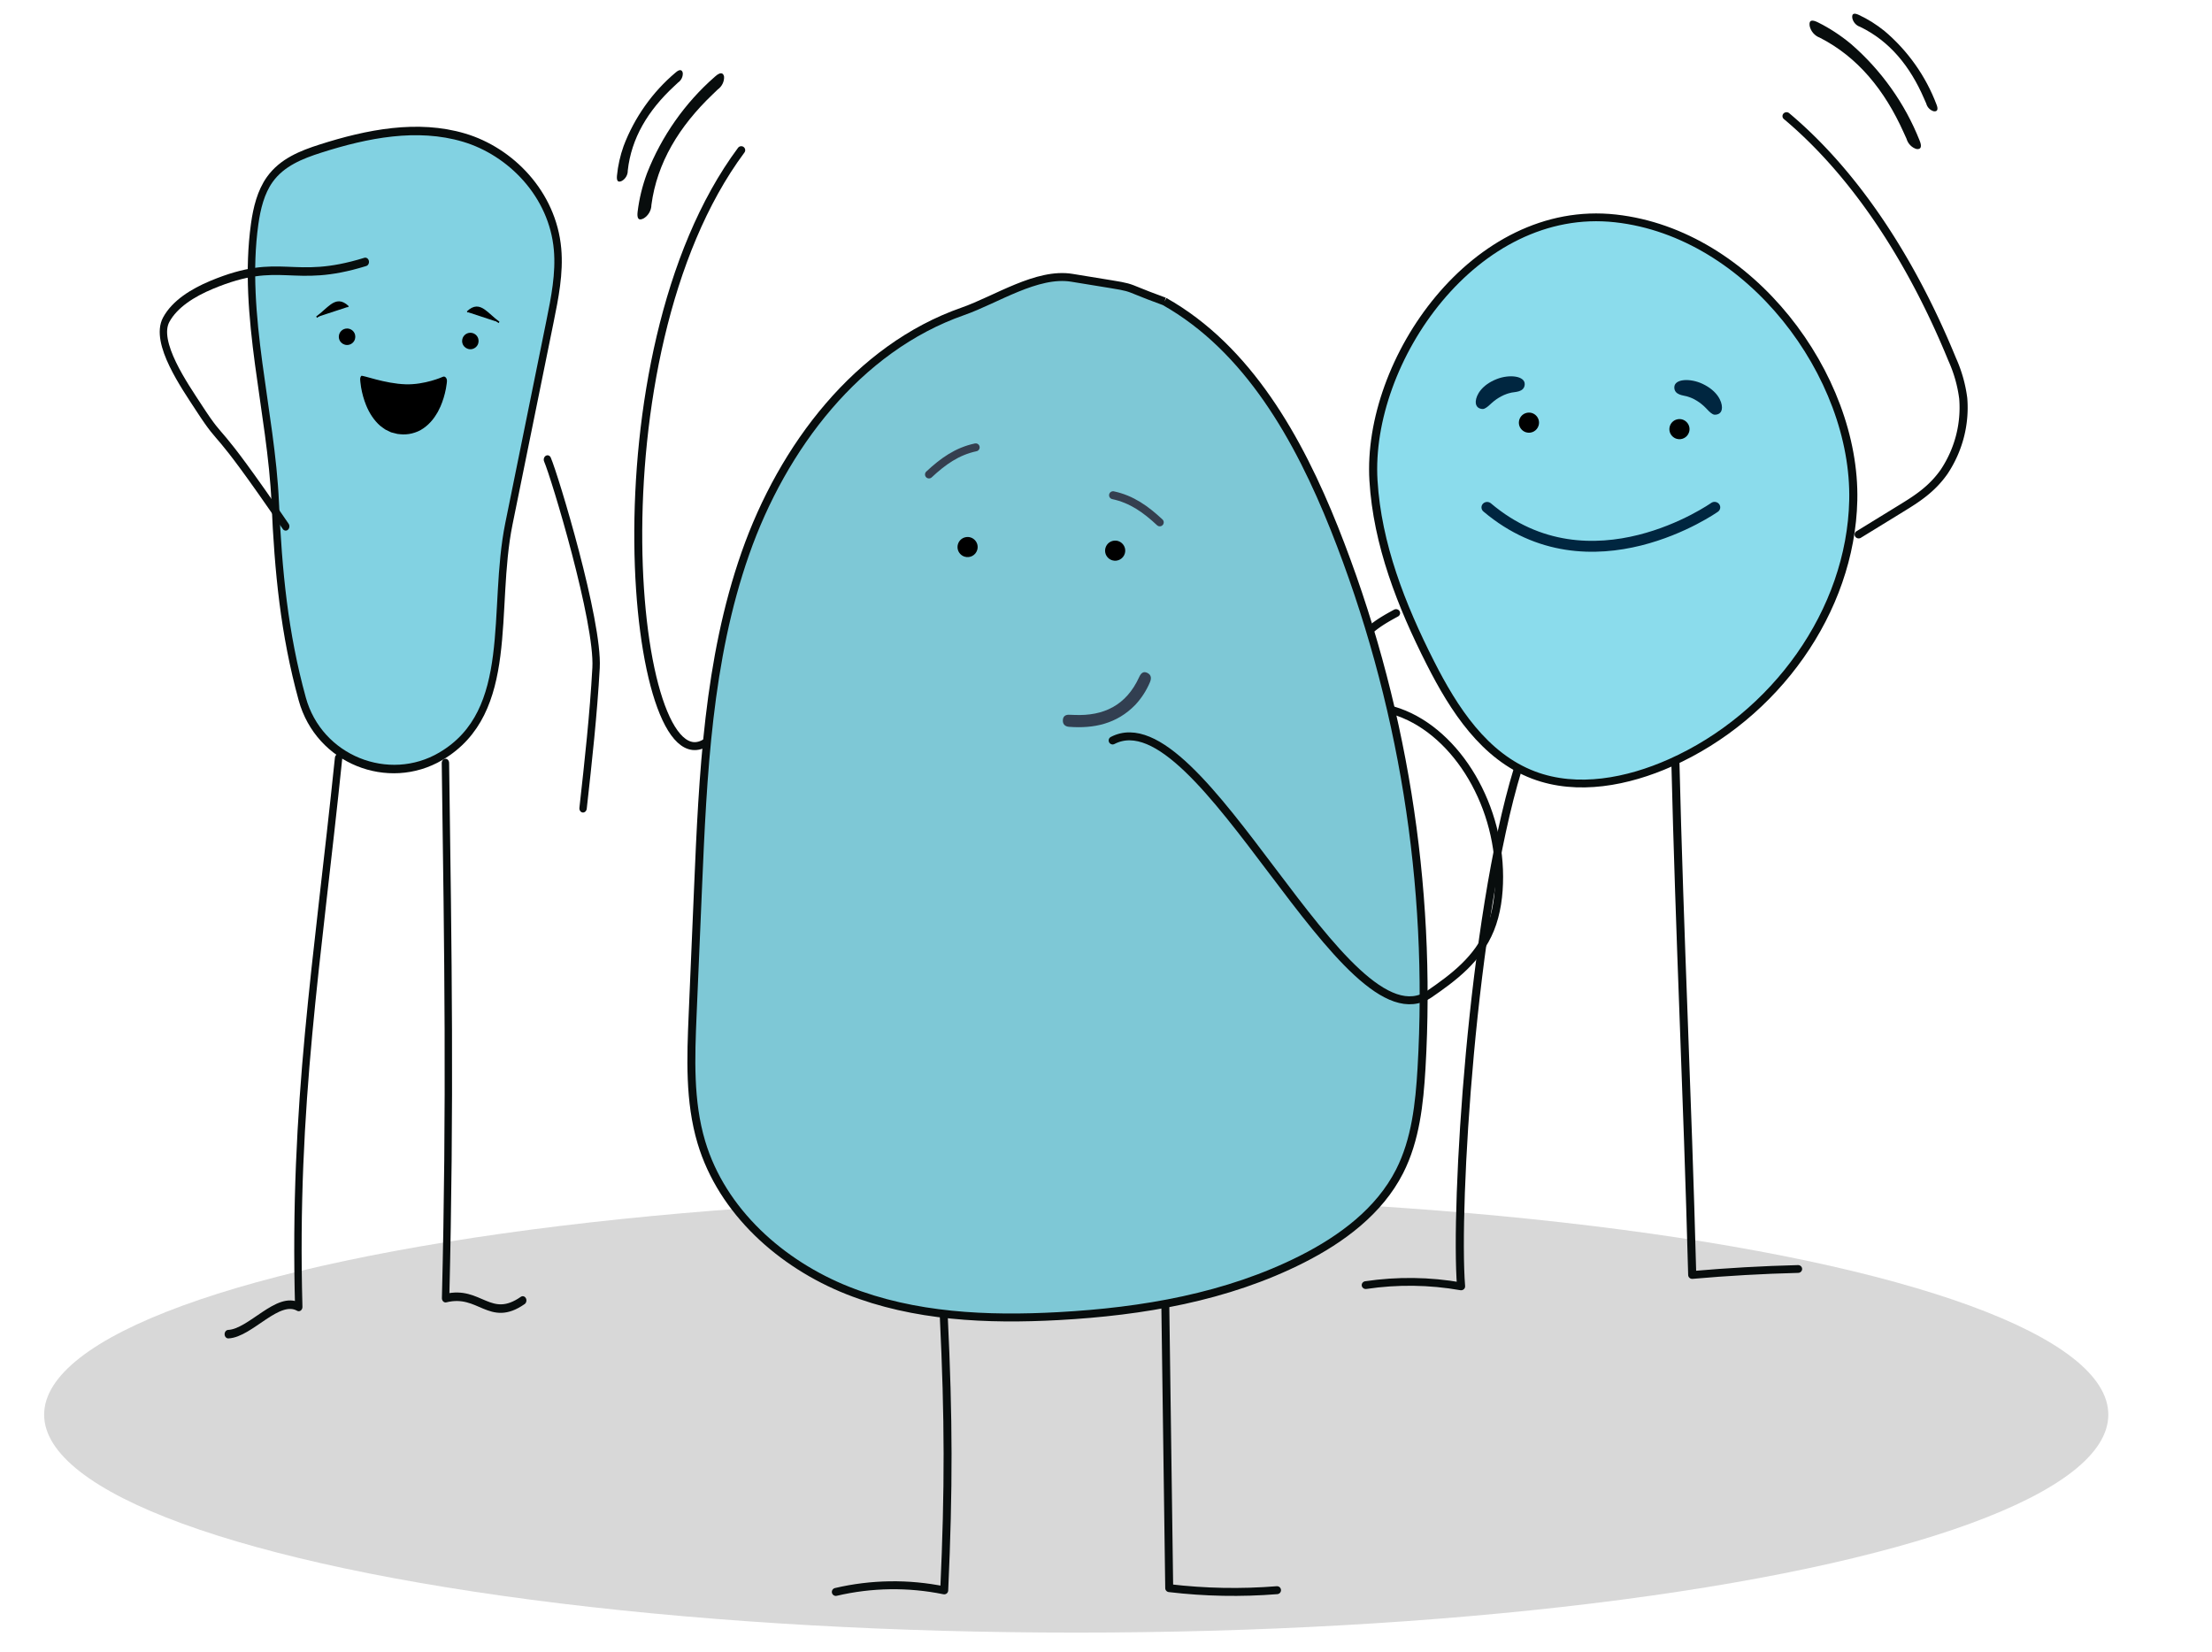 <?xml version="1.0" encoding="utf-8"?>
<svg viewBox="-1345.017 -301.846 1391.984 1039.581" xmlns="http://www.w3.org/2000/svg">
  <defs>
    <clipPath id="clip-Balance">
      <rect width="1166" height="1094"/>
    </clipPath>
    <clipPath id="clip-1">
      <rect width="1166" height="1094"/>
    </clipPath>
    <clipPath id="clip-Illustration_-_Min_fysiske_energi_-_Min_fysiske_aktivitet">
      <rect width="545" height="513"/>
    </clipPath>
    <clipPath id="clip-path">
      <rect id="Rectangle_374" data-name="Rectangle 374" width="35.569" height="27.465" fill="#323f51"/>
    </clipPath>
    <clipPath id="clip-14">
      <rect width="1166" height="1094"/>
    </clipPath>
  </defs>
  <ellipse style="fill: rgb(216, 216, 216);" cx="-667.761" cy="588.349" rx="649.48" ry="137.136"/>
  <g id="Balance" clip-path="url(#clip-Balance)" transform="matrix(1, 0, 0, 1, 1599.251, -39.533)"/>
  <g id="Group_1192" data-name="Group 1192" transform="matrix(-1, 0, 0, 1, 4894.751, -978.706)"/>
  <polyline style="fill: rgb(216, 216, 216); stroke: rgb(0, 0, 0);" points="510.455 -75.258" transform="matrix(1, 0, 0, 1, 2093.514, 38.999)"/>
  <g transform="matrix(1, 0, 0, 1, -3064.622, -497.814)">
    <g id="Group_1191" data-name="Group 1191" transform="matrix(2.397, 0, 0, 2.763, 1292.244, 26044.061)" style="">
      <path id="Path_1609" data-name="Path 1609" d="M0,0" transform="matrix(0.996, -0.087, 0.087, 0.996, 287.217, -9238.794)" fill="none" stroke="#353f4f" stroke-miterlimit="10" stroke-width="5.492"/>
      <path id="Path_1607" data-name="Path 1607" d="M 235.581 -9294.366 C 235.277 -9297.992 235.406 -9301.772 237.007 -9304.986 C 239.219 -9309.421 243.824 -9312.052 248.267 -9314.264 C 259.52 -9319.864 271.822 -9324.437 284.534 -9323.584 C 297.246 -9322.731 310.392 -9315.273 314.694 -9303.219 C 316.579 -9297.939 316.67 -9292.265 316.74 -9286.71 L 317.339 -9239.769 C 317.592 -9219.811 329.632 -9198.294 312.679 -9184.757 C 300.959 -9175.398 281.619 -9178.133 273.96 -9190.89 C 265.719 -9204.617 260.751 -9218.214 256.231 -9233.246 C 250.179 -9253.377 237.343 -9273.362 235.581 -9294.366 Z" style="stroke-miterlimit: 3; stroke: rgb(8, 13, 13); stroke-width: 1.938px; fill: rgb(130, 210, 226);" transform="matrix(0.978, 0.182, -0.242, 0.978, -2234.486, -257.063)"/>
      <path id="Path_1606" data-name="Path 1606" d="M 21.943 -4.144 C 41.574 21.624 37.223 13.512 44.259 23.256 C 47.859 28.245 55.779 38.36 52.489 43.452 C 50.204 46.987 45.44 49.473 40.423 51.188 C 21.852 57.535 19.479 50.83 0 55.709" transform="translate(275.162 -9239.734) rotate(179)" fill="none" stroke-linecap="round" stroke-linejoin="round" style="stroke: rgb(8, 13, 13); stroke-width: 1.938px;"/>
      <path id="Path_1611" data-name="Path 1611" d="M 295.388 -9179.144 C 297.097 -9135.397 298.474 -9101.436 298.235 -9057.307 C 307.179 -9059.403 309.966 -9051.762 318.486 -9057.134" fill="none" stroke-linecap="round" stroke-linejoin="round" style="stroke: rgb(8, 13, 13); stroke-width: 1.938px;" transform="matrix(1, 0.017, -0.023, 1, -211.279, -7.192)"/>
      <path id="Path_1608" data-name="Path 1608" d="M 267.238 -9180.701 C 262.742 -9133.673 257.136 -9101.772 259.661 -9055.582 C 254.187 -9058.18 247.128 -9049.405 241.314 -9049.076" fill="none" stroke-linecap="round" stroke-linejoin="round" style="stroke: rgb(8, 13, 13); stroke-width: 1.938px;" transform="matrix(1, 0.017, -0.023, 1, -211.218, -6.262)"/>
      <path id="Path_1612" data-name="Path 1612" d="M 314.672 -9246.726 C 316.906 -9242.984 330.977 -9210.772 331.146 -9200.165 C 331.315 -9189.558 330.793 -9178.765 330.273 -9168.069" fill="none" stroke-linecap="round" stroke-linejoin="round" style="stroke: rgb(8, 13, 13); stroke-width: 1.939px;" transform="matrix(0.998, 0.059, -0.079, 0.998, -722.523, -40.757)"/>
    </g>
    <path id="path-33" data-name="Path 1622" d="M 2020.779 410.66 C 2020.86 406.672 2016.595 404.092 2013.101 406.015 C 2009.607 407.938 2009.505 412.922 2012.917 414.987 C 2013.695 415.457 2014.584 415.715 2015.493 415.734 C 2018.355 415.795 2020.723 413.522 2020.779 410.66" transform="matrix(-1, 0, 0, -1, 4031.198, 821.1)"/>
    <path id="path-34" data-name="Path 1623" d="M 1943.193 407.987 C 1943.276 403.998 1939.01 401.415 1935.513 403.337 C 1932.017 405.26 1931.913 410.246 1935.326 412.312 C 1936.107 412.785 1936.998 413.043 1937.911 413.061 C 1940.771 413.12 1943.137 410.847 1943.193 407.987" transform="matrix(-1, 0, 0, -1, 3876.022, 815.75)"/>
    <path id="path-35" data-name="Path 1624" d="M 1948.958 468.643 C 1949.203 468.505 1960.341 463.624 1972.169 463.974 C 1985.427 464.364 1999.549 469.968 2000.163 469.263 C 2000.702 468.645 2000.96 467.678 2000.84 466.727 L 2000.732 465.453 C 2000.63 464.329 2000.483 463.213 2000.293 462.11 C 1999.616 458.153 1998.545 454.342 1997.109 450.788 C 1996.117 448.351 1994.927 446.075 1993.564 444.005 C 1991.997 441.644 1990.211 439.577 1988.252 437.858 C 1987.203 437.019 1986.087 436.277 1984.971 435.483 C 1983.803 434.884 1982.613 434.295 1981.393 433.757 C 1980.106 433.374 1978.767 433.061 1977.439 432.754 C 1976.193 432.54 1975.166 432.56 1974.017 432.453 C 1971.439 432.376 1968.866 432.772 1966.365 433.635 C 1963.933 434.417 1961.605 435.717 1959.465 437.488 C 1957.461 439.095 1955.63 441.078 1954.023 443.379 C 1953.268 444.469 1952.613 445.611 1951.951 446.682 C 1951.389 447.833 1950.847 448.944 1950.325 450.015 C 1948.809 453.507 1947.657 457.275 1946.903 461.209 C 1946.685 462.306 1946.512 463.418 1946.386 464.542 C 1946.304 465.34 1946.263 465.771 1946.263 465.771 C 1946.058 467.836 1947.555 469.433 1948.958 468.643 Z" style="" transform="matrix(-1, 0, 0, -1, 3947.113, 901.768)"/>
    <path d="M 2016.466 387.408 C 2018.644 391.388 2019.921 395.363 2021.569 398.234 C 2023.599 401.767 2026.191 403.627 2031.719 401.763" style="stroke: rgb(0, 0, 0);" transform="matrix(-0.906, 0.424, -0.424, -0.906, 4024.803, -105.143)"/>
    <path d="M 1920.926 399.033 C 1923.104 395.053 1924.381 391.078 1926.029 388.207 C 1928.059 384.674 1930.651 382.814 1936.179 384.678" style="stroke: rgb(0, 0, 0);" transform="matrix(0.906, 0.424, -0.424, 0.906, 347.678, -780.439)"/>
  </g>
  <g id="g-6" data-name="Group 1411" transform="matrix(1, 0, 0, 1, -978.462, -3782.143)">
    <rect id="rect-4" data-name="Rectangle 451" width="228.937" height="242.798" transform="matrix(-0.777, -0.629, 0.629, -0.777, 1442.229, 4079.014)" fill="none"/>
    <g id="g-11" data-name="Group 1404" transform="matrix(0.996, 0.087, -0.087, 0.996, 321.395, -105.091)"/>
  </g>
  <path style="fill: rgb(216, 216, 216); stroke: rgb(0, 0, 0);" d="M -167.225 -0.173" transform="matrix(1, 0, 0, 1, 214.765, 57.241)"/>
  <g id="Group_1218" data-name="Group 1218" transform="matrix(1, 0, 0, 1, -5477.212, -1352.057)">
    <g id="Group_775" data-name="Group 775" transform="translate(1605.99 -3345)"/>
  </g>
  <g id="Group_1216" data-name="Group 1216" transform="matrix(1, 0, 0, 1, -2761.646, -9519.979)">
    <g id="Group_1209" data-name="Group 1209" transform="translate(53.113 -929)">
      <path id="Path_1764" data-name="Path 1764" d="M-976.144,187.328" transform="translate(3011.323 9745.573)" fill="none" stroke="#323f51" stroke-width="1"/>
      <g id="g-2" data-name="Group 1541" transform="matrix(3.012, 0, 0, 2.898, -910.008, 6587.299)" style="">
        <g id="Group_1073" data-name="Group 1073" transform="matrix(1, 0, 0, 1, 976.203, 1219.206)">
          <path id="path-1" data-name="Path 368" d="M 75.346 108.27 C 65.776 140.799 62.18 203.06 63.505 220.54 C 56.929 219.336 50.198 219.244 43.592 220.266" transform="translate(20.372 67.945)" fill="none" stroke-linecap="round" stroke-linejoin="round" style="stroke: rgb(8, 13, 13); stroke-width: 1.692px;"/>
          <path id="path-7" data-name="Path 369" d="M 128.625 173.514 C 129.581 214.326 131.127 245.201 132.169 286.011 C 139.525 285.339 146.897 284.905 154.287 284.711" fill="none" stroke-linecap="round" stroke-linejoin="round" style="stroke: rgb(8, 13, 13); stroke-width: 1.692px;"/>
          <path id="path-8" data-name="Path 373" d="M43.509,104.53c3.432,13.45,10.885,25.532,19.242,36.614,6.684,8.86,14.883,17.755,25.8,19.771,9.672,1.784,19.567-2.318,27.541-8.078,19.528-14.1,30.683-39.466,26.6-63.206-4.569-26.569-32.136-52.772-60.409-50.587C52.768,41.324,37.08,79.338,43.509,104.53Z" stroke-miterlimit="10" style="stroke: rgb(8, 13, 13); stroke-width: 1.691px; fill: rgb(139, 220, 236);" transform="matrix(0.982, 0.191, -0.191, 0.982, 42.813, 2.539)"/>
          <path id="path-11" data-name="Path 379" d="M103.83,137.492l8.614-6.15c3.026-2.161,6.128-4.406,8.532-8.431a25.822,25.822,0,0,0,3.126-16.068,30.691,30.691,0,0,0-2.75-8.34c-10.038-22.059-22.928-39.66-37.29-50.923" transform="matrix(0.999, 0.052, -0.052, 0.999, 70.369, -17.522)" fill="none" stroke-linecap="round" stroke-linejoin="round" style="stroke: rgb(8, 13, 13); stroke-width: 1.691px;"/>
          <path id="path-12" data-name="Path 380" d="M39.685,49.654C36.757,51.317,33.8,53,31.03,57s-5.391,10.523-7.022,20.083a88.755,88.755,0,0,0-1.269,13.6,92.03,92.03,0,0,0,1.212,15.8A68.18,68.18,0,0,0,33.59,132.7l10.432,17.876" transform="translate(30.605 92.635)" fill="none" stroke-linecap="round" stroke-linejoin="round" style="stroke: rgb(8, 13, 13); stroke-width: 1.692px;"/>
        </g>
        <g id="g-3" data-name="Group 1539" transform="translate(1061.253 1252.495) rotate(-3)">
          <path id="Path_2028" data-name="Path 2028" d="M 47.013 87.387 C 47.013 87.387 21.057 106.412 -0.485 87.387" fill="none" stroke-linecap="round" stroke-linejoin="round" style="stroke: rgb(0, 38, 64); stroke-width: 2.368px;" transform="matrix(0.999, 0.052, -0.048, 0.999, 4.443, -1.113)"/>
          <path id="path-36" data-name="Path 1662" d="M 47.243 67.647 C 47.22 67.627 46.785 67.141 46.549 66.894 C 45.998 66.301 45.377 65.783 44.701 65.351 C 44.359 65.126 44.001 64.931 43.629 64.766 C 43.459 64.672 43.27 64.631 43.107 64.554 C 42.947 64.49 42.783 64.437 42.618 64.393 C 42.009 64.184 39.978 64.156 40.019 62.417 C 40.059 60.577 43.342 60.416 45.916 61.684 C 49.01 63.212 49.949 65.479 49.95 66.811 C 49.952 68.071 49.103 68.433 48.359 68.377 C 47.907 68.347 47.269 67.664 47.244 67.647" fill="#002640" transform="matrix(0.999, 0.052, -0.048, 0.999, 3.198, -2.285)"/>
          <path id="path-37" data-name="Path 1663" d="M 1.288 64.316 C 1.315 64.299 1.782 63.845 2.039 63.615 C 2.633 63.064 3.291 62.593 3.997 62.212 C 4.354 62.013 4.726 61.844 5.109 61.705 C 5.286 61.623 5.477 61.595 5.646 61.533 C 5.811 61.482 5.977 61.439 6.144 61.406 C 6.768 61.245 8.8 61.362 8.889 59.628 C 8.983 57.787 5.719 57.387 3.063 58.467 C -0.138 59.769 -1.243 61.96 -1.35 63.289 C -1.439 64.547 -0.622 64.968 0.124 64.967 C 0.577 64.97 1.263 64.333 1.289 64.318" fill="#002640" transform="matrix(0.999, 0.052, -0.048, 0.999, 2.982, -0.132)"/>
          <path id="path-38" data-name="Path 1665" d="M 11.425 68.87 C 11.896 67.259 10.514 65.73 8.938 66.118 C 7.363 66.505 6.774 68.519 7.88 69.742 C 8.132 70.02 8.45 70.225 8.803 70.335 C 9.914 70.681 11.087 70.025 11.425 68.87" transform="matrix(0.999, 0.052, -0.048, 0.999, 3.321, -0.42)"/>
          <path id="path-39" data-name="Path 1666" d="M 42.737 71.932 C 43.207 70.321 41.825 68.794 40.25 69.182 C 38.675 69.57 38.088 71.583 39.193 72.805 C 39.446 73.084 39.765 73.289 40.118 73.398 C 41.228 73.744 42.402 73.087 42.737 71.932" transform="matrix(0.999, 0.052, -0.048, 0.999, 3.515, -2.055)"/>
        </g>
        <g id="Group_1540" data-name="Group 1540" transform="translate(-68.904 -0.125) rotate(-2)"/>
      </g>
      <g transform="matrix(1, 0, 0, 1, -320.536, 102.505)">
        <g transform="matrix(1, 0, 0, 1, 303.648, 503.445)">
          <path id="Path_1765" data-name="Path 1765" d="M 2113.702 10360.902 C 2114.527 10428.095 2115.346 10473.329 2116.171 10540.527 C 2138.69 10543.202 2161.419 10543.634 2184.024 10541.818" fill="none" stroke-linecap="round" stroke-linejoin="round" style="stroke: rgb(8, 13, 13); stroke-width: 5px;"/>
          <path id="Path_1767" data-name="Path 1767" d="M 2113.183 9730.873 C 2165.746 9760.508 2197.61 9817.303 2220.191 9873.943 C 2263.014 9981.754 2281.703 10097.636 2274.945 10213.443 C 2273.629 10235.674 2271.206 10258.466 2261.153 10278.253 C 2248.393 10303.371 2224.644 10320.93 2199.753 10333.525 C 2152.508 10357.425 2099.241 10366.473 2046.546 10369.354 C 2001.746 10371.803 1955.739 10369.812 1913.937 10353.254 C 1872.135 10336.696 1834.827 10303.626 1821.778 10259.982 C 1814.052 10234.149 1815.129 10206.562 1816.278 10179.587 C 1817.407 10153.034 1818.537 10126.481 1819.668 10099.928 C 1822.693 10028.828 1825.947 9956.477 1849.438 9889.438 C 1872.929 9822.399 1920.155 9760.244 1986.332 9737.096 C 2007.4 9729.723 2033.077 9712.323 2055.061 9716.007 C 2102.808 9724.007 2080.136 9718.893 2113.184 9730.871" stroke-miterlimit="10" style="fill: rgb(126, 200, 214); stroke: rgb(8, 13, 13); stroke-width: 5px;"/>
          <path id="Path_1771" data-name="Path 1771" d="M 2257.057 9988.191 C 2294.657 9999.201 2323.747 10044.862 2323.784 10092.921 C 2323.792 10104.302 2322.284 10115.868 2318.143 10126.021 C 2310.448 10144.867 2294.9 10156.397 2280.031 10166.63 C 2227.077 10203.051 2136.404 9978.13 2080.569 10007.13" fill="none" stroke-linecap="round" stroke-linejoin="round" style="stroke: rgb(8, 13, 13); stroke-width: 5px;"/>
          <path id="Path_1769" data-name="Path 1769" d="M 2080.834 9852.81 C 2092.622 9855.317 2101.447 9861.694 2110.229 9869.875" fill="none" stroke="#353f4f" stroke-linecap="round" stroke-miterlimit="10" style="stroke-width: 5px;"/>
          <path id="Path_1772" data-name="Path 1772" d="M 2064.371 9972.615 C 2059.238 9974.889 2054.54 9978.038 2050.487 9981.922 C 2048.434 9983.837 2047.503 9985.977 2049.52 9988.261 C 2051.453 9990.448 2053.447 9989.404 2055.287 9987.724 C 2069.661 9974.605 2085.42 9973.828 2102.148 9981.832 C 2102.982 9982.232 2103.836 9982.586 2104.656 9983.006 C 2106.72 9984.063 2108.705 9984.121 2109.931 9981.847 C 2111.203 9979.485 2110.467 9977.464 2108.123 9976.243 C 2094.1 9968.967 2079.655 9966.231 2064.371 9972.615 Z" fill="#323f51" transform="matrix(-0.92, 0.391, -0.391, -0.92, 7893.301, 18352.404)"/>
          <path id="Path_1766" data-name="Path 1766" d="M 1974.326 10369.736 C 1977.412 10434.189 1977.503 10477.479 1974.594 10541.936 C 1952.051 10537.332 1928.778 10537.667 1906.377 10542.919" fill="none" stroke-linecap="round" stroke-linejoin="round" style="stroke: rgb(8, 13, 13); stroke-width: 5px;"/>
          <path id="Path_1768" data-name="Path 1768" d="M 1994.395 9822.682 C 1982.607 9825.189 1973.772 9831.566 1965.001 9839.747" fill="none" stroke="#353f4f" stroke-linecap="round" stroke-miterlimit="10" style="stroke-width: 5px;"/>
          <path id="Path_1770" data-name="Path 1770" d="M 1825.008 10008.161 C 1777.867 10039.836 1750.368 9765.455 1846.855 9635.672" fill="none" stroke-linecap="round" stroke-linejoin="round" style="stroke: rgb(8, 13, 13); stroke-width: 5px;"/>
        </g>
        <path id="path-18" data-name="Path 1666" d="M 2298.996 10390.684 C 2300.393 10386.014 2296.212 10381.589 2291.473 10382.713 C 2286.731 10383.838 2284.986 10389.672 2288.332 10393.214 C 2289.094 10394.022 2290.057 10394.617 2291.125 10394.932 C 2294.472 10395.935 2297.997 10394.031 2298.996 10390.684" style="stroke-width: 5px;" transform="matrix(1, 0, -0, 1, 0.01, -0.002)"/>
        <path id="path-2" data-name="Path 1666" d="M 2391.861 10392.959 C 2393.258 10388.289 2389.077 10383.864 2384.338 10384.988 C 2379.596 10386.113 2377.851 10391.947 2381.197 10395.489 C 2381.959 10396.297 2382.922 10396.892 2383.99 10397.207 C 2387.337 10398.21 2390.862 10396.306 2391.861 10392.959" style="stroke-width: 5px;" transform="matrix(1, 0, -0, 1, 0.01, -0.002)"/>
      </g>
    </g>
  </g>
  <g id="g-1" clip-path="url(#clip-1)" transform="matrix(1, 0, 0, 1, -202.021, -1506.796)"/>
  <g id="Illustration_-_Min_fysiske_energi_-_Min_fysiske_aktivitet" data-name="Illustration - Min fysiske energi - Min fysiske aktivitet" clip-path="url(#clip-Illustration_-_Min_fysiske_energi_-_Min_fysiske_aktivitet)" transform="matrix(1, 0, 0, 1, -496.622, -1908.988)"/>
  <path id="Path_1341" data-name="Path 1341" d="M 1779.581 1798.383 C 1781.36 1797.551 1786.605 1795.094 1786.254 1792.474 C 1786.371 1792.359 1786.497 1792.252 1786.63 1792.155 C 1785.889 1792.079 1786.338 1791.519 1786.724 1792.07 C 1786.533 1791.533 1786.402 1790.977 1786.332 1790.412 C 1783.701 1790.565 1771.145 1788.036 1771.994 1790.48 C 1771.374 1789.464 1771.104 1790.327 1770.994 1790.424 C 1771.167 1790.647 1771.359 1790.856 1771.567 1791.048 C 1770.09 1791.87 1769.309 1792.914 1771.684 1793.228 C 1774.338 1793.579 1777.128 1793.859 1779.889 1794.047 C 1778.917 1794.917 1777.833 1795.653 1776.666 1796.236 C 1776.534 1796.298 1776.408 1796.359 1776.277 1796.421 C 1776.753 1795.95 1777.142 1795.459 1776.409 1795.721 C 1776.149 1796.007 1775.931 1796.328 1775.76 1796.675 C 1773.276 1797.936 1771.501 1799.436 1772.075 1800.596 C 1772.138 1801.47 1772.985 1801.702 1773.828 1801.804 L 1773.76 1801.836 C 1773.741 1801.846 1773.806 1801.814 1773.828 1801.804 C 1773.85 1801.82 1773.815 1801.823 1773.76 1801.836 C 1773.66 1801.884 1773.92 1801.992 1773.989 1802.006 C 1774.07 1801.916 1774.089 1801.864 1774.076 1801.831 L 1774.27 1801.85 C 1774.885 1802.007 1775.509 1802.124 1776.139 1802.201 C 1776.756 1802.279 1778.41 1802.547 1780.273 1802.701 C 1780.332 1802.92 1780.402 1803.078 1780.487 1802.977 C 1780.459 1803.011 1780.477 1802.887 1780.508 1802.722 C 1781.064 1802.763 1781.634 1802.791 1782.201 1802.804 C 1781.995 1802.926 1781.614 1803.02 1781.75 1803.104 C 1781.97 1803.06 1782.174 1802.956 1782.339 1802.804 C 1782.401 1802.804 1782.464 1802.81 1782.527 1802.81 C 1782.639 1802.951 1782.944 1802.957 1783.486 1802.795 C 1785.734 1802.704 1787.603 1802.186 1787.603 1800.681 C 1787.603 1798.743 1783.411 1798.402 1779.583 1798.381 M 1777.492 1789.875 C 1777.457 1789.935 1777.415 1789.992 1777.369 1790.045 L 1777.156 1790.045 C 1777.14 1789.801 1777.312 1789.345 1777.492 1789.876 M 1776.63 1789.96 C 1776.674 1789.838 1776.73 1789.794 1776.787 1789.828 C 1776.777 1789.919 1776.768 1789.978 1776.759 1790.041 L 1776.629 1790.041 C 1776.629 1790.004 1776.629 1789.962 1776.629 1789.962 M 1776.266 1790.036 L 1776.146 1790.036 C 1776.121 1789.98 1776.087 1789.889 1776.056 1789.8 C 1776.056 1789.8 1776.04 1789.766 1776.012 1789.687 C 1776.129 1789.615 1776.226 1789.853 1776.266 1790.039 M 1772.394 1790.576 C 1772.394 1790.576 1772.494 1790.563 1772.583 1790.56 C 1772.526 1790.595 1772.456 1790.601 1772.394 1790.576" fill="#323f51" clip-path="url(#clip-path)" transform="matrix(1, 0, 0, 1, 1226.82, -306.931)"/>
  <path id="Path_1342" data-name="Path 1342" d="M 1805.735 1789.42 C 1805.728 1787.826 1799.79 1787.56 1795.603 1787.52 C 1795.792 1787.331 1795.982 1787.131 1796.171 1786.911 C 1796.305 1786.867 1796.434 1786.81 1796.557 1786.742 C 1796.522 1786.683 1796.49 1786.622 1796.463 1786.56 C 1796.491 1786.526 1796.517 1786.497 1796.544 1786.46 C 1796.565 1786.539 1796.581 1786.62 1796.592 1786.702 C 1796.916 1786.257 1797.275 1785.837 1797.663 1785.447 C 1797.683 1785.483 1797.713 1785.514 1797.75 1785.535 C 1797.806 1785.56 1797.826 1785.428 1797.804 1785.3 C 1799.852 1783.179 1803.304 1780.035 1802.36 1778.959 C 1802.413 1778.937 1802.46 1778.922 1802.513 1778.899 C 1802.813 1778.956 1802.836 1778.82 1802.793 1778.663 C 1802.928 1778.638 1803.003 1778.616 1802.993 1778.591 C 1802.868 1778.384 1802.725 1778.189 1802.564 1778.01 C 1802.617 1777.555 1801.884 1777.319 1801.693 1777.001 C 1801.762 1777.107 1801.81 1777.227 1801.835 1777.352 C 1801.67 1777.238 1801.498 1777.134 1801.32 1777.042 C 1801.628 1776.842 1801.22 1776.784 1800.976 1776.886 C 1800.635 1776.744 1800.282 1776.631 1799.923 1776.547 C 1800.052 1775.722 1799.715 1776.278 1799.751 1776.506 C 1797.921 1776.221 1796.066 1776.138 1794.219 1776.256 C 1794.166 1776.258 1794.114 1776.263 1794.062 1776.271 C 1793.834 1776.137 1793.63 1775.964 1793.462 1775.76 C 1793.416 1775.681 1793.425 1775.66 1793.453 1775.647 C 1793.19 1775.772 1792.916 1775.872 1792.635 1775.947 C 1792.644 1775.892 1792.644 1775.837 1792.635 1775.783 C 1792.617 1775.723 1792.557 1775.84 1792.529 1775.975 C 1791.169 1776.321 1789.229 1776.392 1789.408 1775.996 C 1789.045 1776.787 1788.786 1776.485 1788.85 1777.568 C 1788.574 1775.268 1788.884 1778.481 1788.603 1777.039 C 1788.619 1777.127 1788.679 1777.402 1788.742 1777.714 C 1787.363 1778.247 1786.676 1778.774 1788.277 1779 C 1788.436 1779.021 1788.716 1779.038 1789.083 1779.05 C 1789.055 1779.15 1789.046 1779.235 1789.101 1779.285 C 1789.112 1779.207 1789.119 1779.13 1789.123 1779.052 C 1790.634 1779.099 1793.623 1779.07 1796.442 1778.995 C 1796.319 1779.048 1796.246 1779.176 1796.261 1779.309 C 1796.232 1780.378 1796.63 1779.199 1796.69 1778.989 L 1797.666 1778.961 C 1797.735 1779.061 1797.81 1779.105 1797.886 1779.07 C 1797.962 1779.035 1798.023 1778.986 1798.093 1778.947 C 1798.375 1778.938 1798.651 1778.928 1798.92 1778.918 C 1798.845 1779.006 1798.804 1779.119 1798.805 1779.235 C 1798.759 1779.711 1799.034 1779.05 1799.034 1778.913 L 1799.534 1778.894 C 1799.274 1779.133 1799.211 1779.257 1799.234 1779.314 C 1797.778 1780.429 1796.408 1781.654 1795.138 1782.977 C 1795.126 1782.942 1795.101 1782.913 1795.069 1782.896 C 1794.937 1782.833 1794.855 1783.038 1794.928 1783.19 C 1793.387 1784.75 1791.94 1786.402 1790.596 1788.135 C 1790.431 1788.33 1790.409 1788.609 1790.54 1788.829 C 1790.467 1788.938 1790.425 1789.066 1790.421 1789.198 C 1791.055 1789.62 1791.77 1789.905 1792.521 1790.035 C 1793.459 1790.435 1793.264 1790.267 1792.964 1790.064 C 1793.205 1790.132 1793.459 1790.195 1793.722 1790.253 C 1793.797 1791.306 1795.312 1790.965 1796.142 1790.673 C 1796.542 1790.724 1796.949 1790.773 1797.359 1790.807 C 1797.284 1790.879 1797.248 1790.982 1797.259 1791.086 C 1797.291 1791.486 1797.572 1791.061 1797.641 1790.832 C 1798.371 1790.894 1799.106 1790.932 1799.823 1790.945 C 1799.717 1791.015 1799.623 1791.083 1799.57 1791.062 C 1799.662 1791.1 1799.827 1791.022 1799.97 1790.946 C 1800.651 1790.956 1801.312 1790.946 1801.927 1790.905 C 1804.115 1790.767 1805.738 1790.305 1805.734 1789.419 M 1800.334 1780.519 L 1800.259 1780.625 C 1800.275 1780.584 1800.301 1780.548 1800.334 1780.519 M 1801.622 1778.819 C 1801.631 1778.867 1801.624 1778.918 1801.603 1778.963 Z M 1799.73 1781.547 C 1799.758 1781.497 1799.787 1781.447 1799.815 1781.399 C 1800.015 1781.55 1799.868 1781.599 1799.73 1781.547 M 1800.23 1782.216 C 1799.669 1781.081 1801.036 1782.633 1800.23 1782.216 M 1800.562 1781.846 C 1799.851 1781.125 1800.492 1781.62 1800.53 1781.673 C 1800.603 1781.773 1800.615 1781.834 1800.562 1781.846 M 1800.995 1781.498 C 1801.045 1781.868 1799.486 1780.745 1800.995 1781.498 M 1790.654 1776.647 C 1790.64 1776.8 1790.614 1776.952 1790.575 1777.102 C 1790.494 1776.947 1790.537 1776.021 1790.654 1776.647 M 1790.416 1776.688 C 1790.422 1776.942 1790.422 1777.081 1790.416 1777.148 C 1790.387 1777.046 1790.371 1776.941 1790.368 1776.835 C 1790.375 1776.71 1790.391 1776.66 1790.414 1776.688 M 1789.406 1776.478 L 1789.324 1776.478 C 1789.343 1776.394 1789.462 1775.841 1789.406 1776.478 M 1790.152 1776.631 C 1790.265 1776.383 1790.352 1776.841 1790.372 1777.164 C 1790.335 1777.174 1790.3 1777.186 1790.263 1777.195 C 1790.232 1777.069 1790.195 1776.885 1790.151 1776.631 M 1799.53 1778.89 L 1799.863 1778.875 C 1799.803 1778.915 1799.74 1778.96 1799.677 1779.003 C 1799.642 1778.95 1799.59 1778.91 1799.53 1778.89 M 1794.625 1790.44 L 1794.961 1790.497 C 1794.684 1790.529 1794.587 1790.482 1794.625 1790.44" fill="#323f51" clip-path="url(#clip-path)" transform="matrix(1, 0, 0, 1, 1226.82, -306.931)"/>
  <path id="Path_1343" data-name="Path 1343" d="M 1790.215 1790.046 C 1790.652 1790.334 1791.201 1790.396 1791.692 1790.215 C 1791.692 1790.215 1789.817 1789.435 1790.215 1790.046" fill="#323f51" clip-path="url(#clip-path)" transform="matrix(1, 0, 0, 1, 1226.82, -306.931)"/>
  <path id="Path_1164" data-name="Path 1164" d="M 737.853 1938.055" fill="none" stroke="#323f51" stroke-width="4.5" transform="matrix(1, 0, 0, 1, 1226.82, -306.931)"/>
  <g id="g-18" clip-path="url(#clip-14)" transform="matrix(1, 0, 0, 1, 3590.44, -220.662)"/>
  <g id="g-19" data-name="Group 1192" transform="matrix(-1, 0, 0, 1, 6885.94, -1159.836)"/>
  <polyline style="fill: rgb(216, 216, 216); stroke: rgb(0, 0, 0);" points="510.455 -75.258" transform="matrix(1, 0, 0, 1, 4084.702, -142.131)"/>
  <path style="fill: rgb(216, 216, 216); stroke: rgb(0, 0, 0);" d="M -167.225 -0.173" transform="matrix(1, 0, 0, 1, 2205.954, -123.888)"/>
  <g id="g-17" data-name="Group 1541" transform="matrix(1, 0, 0, 1, 647.054, -831.288)">
    <g id="g-20" data-name="Group 1073" transform="translate(969.574 1172.396)">
      <path id="path-31" data-name="Path 368" d="M73.035,108.8c4.195,16.372.948,25.313-1.02,42.1a326.959,326.959,0,0,0-.708,69.429,59.81,59.81,0,0,0-19.913-.274" transform="translate(20.372 67.945)" fill="none" stroke="#502831" stroke-linecap="round" stroke-linejoin="round" stroke-width="3"/>
      <path id="path-42" data-name="Path 369" d="M83.627,108.729c.956,40.812-6.258,73.224-5.216,114.034q11.034-1.008,22.118-1.3" transform="translate(39.499 67.892)" fill="none" stroke="#502831" stroke-linecap="round" stroke-linejoin="round" stroke-width="3"/>
      <path id="path-46" data-name="Path 373" d="M43.509,104.53c3.432,13.45,10.885,25.532,19.242,36.614,6.684,8.86,14.883,17.755,25.8,19.771,9.672,1.784,19.567-2.318,27.541-8.078,19.528-14.1,30.683-39.466,26.6-63.206-4.569-26.569-32.136-52.772-60.409-50.587C52.768,41.324,37.08,79.338,43.509,104.53Z" transform="matrix(0.982, 0.191, -0.191, 0.982, 42.813, 2.539)" fill="none" stroke="#502831" stroke-miterlimit="10" stroke-width="3.76"/>
      <path id="Path_379" data-name="Path 379" d="M103.83,137.492l8.614-6.15c3.026-2.161,6.128-4.406,8.532-8.431a25.822,25.822,0,0,0,3.126-16.068,30.691,30.691,0,0,0-2.75-8.34c-10.038-22.059-22.928-39.66-37.29-50.923" transform="matrix(0.999, 0.052, -0.052, 0.999, 70.369, -17.522)" fill="none" stroke="#502831" stroke-linecap="round" stroke-linejoin="round" stroke-width="3"/>
      <path id="path-47" data-name="Path 380" d="M39.685,49.654C36.757,51.317,33.8,53,31.03,57s-5.391,10.523-7.022,20.083a88.755,88.755,0,0,0-1.269,13.6,92.03,92.03,0,0,0,1.212,15.8A68.18,68.18,0,0,0,33.59,132.7l10.432,17.876" transform="translate(30.605 92.635)" fill="none" stroke="#502831" stroke-linecap="round" stroke-linejoin="round" stroke-width="3"/>
    </g>
    <g id="g-21" data-name="Group 1539" transform="translate(1061.253 1252.495) rotate(-3)">
      <path id="Path_574" data-name="Path 574" d="M2.909,2.509A9.057,9.057,0,0,1,.378,1.133C0,.849-.163.53.208.187.564-.141.928.013,1.263.262c2.616,1.945,5.5,2.047,8.569.837.153-.06.31-.114.46-.178.379-.16.742-.17.964.168s.093.654-.337.838A10.879,10.879,0,0,1,2.909,2.509Z" transform="matrix(-0.829, 0.559, -0.559, -0.829, 5.627, -3.743)" fill="#502831" stroke="#502831" stroke-width="2"/>
      <path id="Path_573" data-name="Path 573" d="M2.909,2.509A9.057,9.057,0,0,1,.378,1.133C0,.849-.163.53.208.187.564-.141.928.013,1.263.262c2.616,1.945,5.5,2.047,8.569.837.153-.06.31-.114.46-.178.379-.16.742-.17.964.168s.093.654-.337.838A10.879,10.879,0,0,1,2.909,2.509Z" transform="matrix(-0.966, -0.259, 0.259, -0.966, 47.619, 0.452)" fill="#502831" stroke="#502831" stroke-width="2"/>
      <path id="Subtraction_6" data-name="Subtraction 6" d="M2304.309,2230.067a5.154,5.154,0,0,1-3.646-1.5,4.638,4.638,0,0,1,.013-6.511,5.027,5.027,0,0,1,3.485-1.28h.077a4.82,4.82,0,0,1,3.254,1.114,2.465,2.465,0,0,0-.59-.069h-.037a1.959,1.959,0,0,0-1.5,3.334,2.2,2.2,0,0,0,1.561.644l.085,0a1.833,1.833,0,0,0,1.806-1.445,5.422,5.422,0,0,1,.071,1,4.977,4.977,0,0,1-1.225,3.368,4.414,4.414,0,0,1-3.156,1.35C2304.441,2230.066,2304.374,2230.067,2304.309,2230.067Z" transform="translate(-2293.271 -2203.032)" fill="#502831"/>
      <path id="Exclusion_2" data-name="Exclusion 2" d="M2303.941,2230.4h-.039a4.535,4.535,0,0,1-3.393-1.255,4.856,4.856,0,0,1-1.174-3.517,5.042,5.042,0,0,1,1.322-3.485,4.557,4.557,0,0,1,3.326-1.371h.011a4.556,4.556,0,0,1,3.515,1.662,2.067,2.067,0,0,0-1.407-.487h-.035a1.969,1.969,0,0,0-1.505,3.354,2.213,2.213,0,0,0,1.566.645l.088,0a1.907,1.907,0,0,0,1.886-2.03,2.117,2.117,0,0,0-.146-.843,5.107,5.107,0,0,1,.687,2.626,4.753,4.753,0,0,1-1.3,3.418A4.678,4.678,0,0,1,2303.941,2230.4Zm4.007-7.34a4.777,4.777,0,0,0-.439-.626,1.714,1.714,0,0,1,.441.625Z" transform="translate(-2270.904 -2203.184)" fill="#502831"/>
      <path id="path-48" data-name="Path 2028" d="M88.445,78.218s-19.312,18.61-35.44,0" transform="matrix(0.999, 0.052, -0.052, 0.999, -45.313, -44.537)" fill="none" stroke="#502831" stroke-linecap="round" stroke-linejoin="round" stroke-width="2"/>
    </g>
    <g id="g-22" data-name="Group 1540" transform="translate(-68.904 -0.125) rotate(-2)"/>
  </g>
  <path id="path-53" data-name="Path 2025" d="M -945.29 -216.86 C -953.481 -215.089 -961.369 -212.407 -968.756 -208.88 C -972.229 -207.23 -973.788 -205.381 -970.343 -203.392 C -967.267 -201.844 -963.418 -202.015 -960.543 -203.828 C -936.29 -215.109 -909.548 -215.701 -881.071 -208.685 C -879.65 -208.324 -878.2 -208.024 -876.801 -207.656 C -873.855 -206.442 -870.358 -206.823 -867.854 -208.631 C -865.722 -210.668 -866.988 -212.422 -870.981 -213.488 C -894.908 -220.53 -920.636 -221.698 -945.29 -216.86 Z" style="fill: rgb(8, 13, 13);" transform="matrix(0.537, -0.843, 0.843, 0.537, -247.452, -873.187)"/>
  <path id="path-54" data-name="Path 2026" d="M -958.115 -228.307 C -964.379 -226.866 -970.387 -224.697 -975.974 -221.862 C -978.613 -220.529 -979.799 -219.038 -977.176 -217.435 C -974.854 -216.192 -971.876 -216.336 -969.731 -217.796 C -951.264 -226.906 -930.912 -227.383 -909.244 -221.717 C -908.163 -221.436 -907.057 -221.183 -905.997 -220.887 C -903.758 -219.909 -901.052 -220.222 -899.192 -221.674 C -897.566 -223.321 -898.534 -224.736 -901.568 -225.599 C -919.697 -231.278 -939.367 -232.22 -958.115 -228.307 Z" style="fill: rgb(8, 13, 13);" transform="matrix(0.537, -0.843, 0.843, 0.537, -245.63, -895.009)"/>
  <path id="path-3" data-name="Path 2025" d="M -194.628 -256.037 C -202.819 -254.266 -210.707 -251.584 -218.094 -248.057 C -221.567 -246.407 -223.126 -244.558 -219.681 -242.569 C -216.605 -241.021 -212.756 -241.192 -209.881 -243.005 C -185.628 -254.286 -158.886 -254.878 -130.409 -247.862 C -128.988 -247.501 -127.538 -247.201 -126.139 -246.833 C -123.193 -245.619 -119.696 -246 -117.192 -247.808 C -115.06 -249.845 -116.326 -251.599 -120.319 -252.665 C -144.246 -259.707 -169.974 -260.875 -194.628 -256.037 Z" style="fill: rgb(8, 13, 13);" transform="matrix(0.616, 0.788, -0.788, 0.616, -262.064, 36.922)"/>
  <path id="path-4" data-name="Path 2026" d="M -170.294 -268.609 C -176.558 -267.168 -182.566 -264.999 -188.153 -262.164 C -190.792 -260.831 -191.978 -259.34 -189.355 -257.737 C -187.033 -256.494 -184.055 -256.638 -181.91 -258.098 C -163.443 -267.208 -143.091 -267.685 -121.423 -262.019 C -120.342 -261.738 -119.236 -261.485 -118.176 -261.189 C -115.937 -260.211 -113.231 -260.524 -111.371 -261.976 C -109.745 -263.623 -110.713 -265.038 -113.747 -265.901 C -131.876 -271.58 -151.546 -272.522 -170.294 -268.609 Z" style="fill: rgb(8, 13, 13);" transform="matrix(0.616, 0.788, -0.788, 0.616, -265.869, 17.334)"/>
</svg>